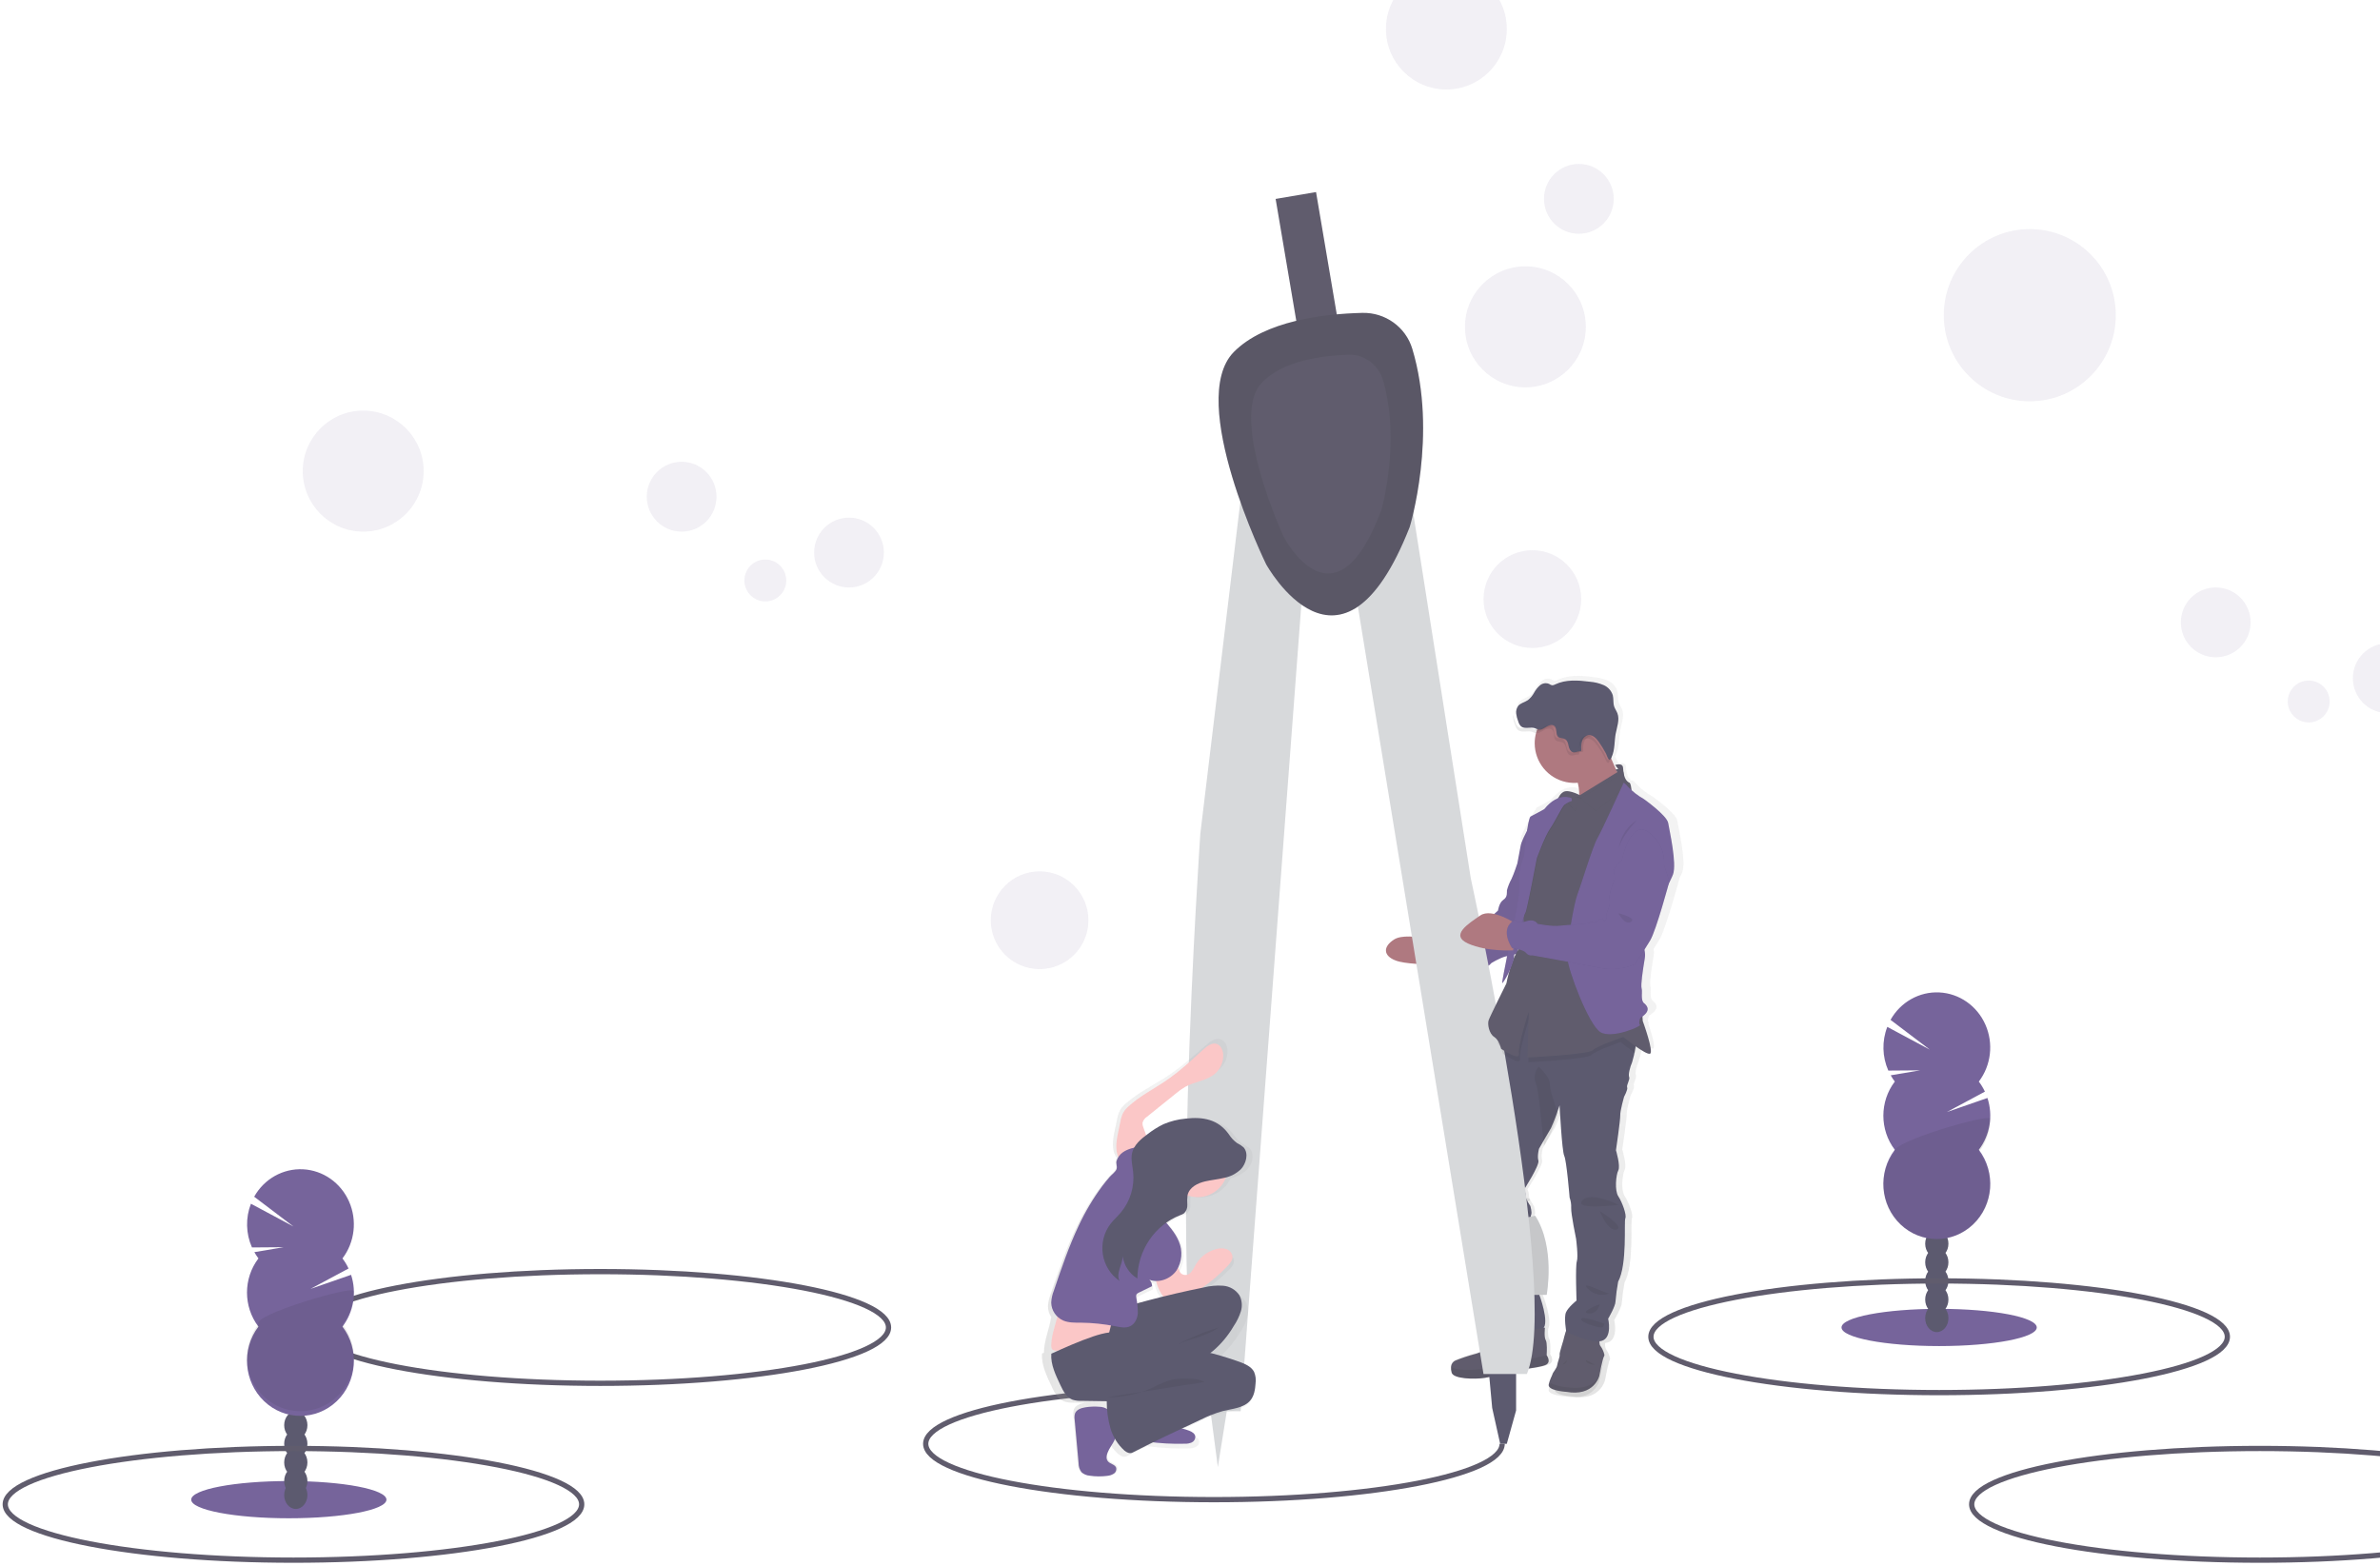<svg xmlns="http://www.w3.org/2000/svg" width="453" height="298" viewBox="0 0 453 298">
    <defs>
        <linearGradient id="prefix__a" x1="49.998%" x2="49.998%" y1="100.01%" y2=".024%">
            <stop offset="0%" stop-color="gray" stop-opacity=".25"/>
            <stop offset="54%" stop-color="gray" stop-opacity=".12"/>
            <stop offset="100%" stop-color="gray" stop-opacity=".1"/>
        </linearGradient>
        <linearGradient id="prefix__b" x1="100.027%" x2=".053%" y1="49.995%" y2="49.995%">
            <stop offset="0%" stop-color="gray" stop-opacity=".25"/>
            <stop offset="54%" stop-color="gray" stop-opacity=".12"/>
            <stop offset="100%" stop-color="gray" stop-opacity=".1"/>
        </linearGradient>
    </defs>
    <g fill="none" fill-rule="evenodd" opacity=".85" transform="matrix(-1 0 0 1 485 -6)">
        <ellipse cx="370.742" cy="258.669" stroke="#444053" rx="54.859" ry="10.63"/>
        <path fill="url(#prefix__a)" fill-rule="nonzero" d="M164.794 171.987c.16.407.34.805.542 1.193v.05s2.577 9.556 3.784 11.562c.35.58.747 1.211 1.138 1.828-.077.454-.077.918 0 1.371.365 2.13.806 5.06.606 5.704-.2.644.241 2.248-.455 2.806-.697.557-1.412 1.526.724 2.81 0 0 .4 1.083.04 1.326-.04.027 0 .086.1.164-.587 1.746-1.447 4.57-.91 4.771.296.115 1.098-.306 1.976-.873.023.115.041.238.064.361.14.941.356 1.869.647 2.774.391.873.783 2.345.574 2.83-.21.484.573 1.562.391 1.987-.182.425.606 1.805.606 1.805s.783 2.678.751 3.583c-.032.905.847 6.741.847 6.741s-.91 3.012-.455 3.885c.455.872.751 3.884 0 5-.751 1.114-1.694 3.578-1.389 4.24.305.663-.424 8.852 1.416 12.225.236 1.255.408 2.52.515 3.793 0 .914 1.448 3.34 1.448 3.34s-.874 3.657 1.27 4.274c.148.046.301.075.456.087.065.4.011.81-.155 1.179-.367.509-.627 1.087-.765 1.7-.032.115-.017.238.04.342.242.27.912 3.885.912 3.885s.965 4.063 6.28 3.071c0 0 3.592-.21 3.292-1.476-.099-.418-.23-.827-.392-1.225-.126-.257-.239-.521-.337-.79-.059-.302-.815-1.148-.874-1.719-.06-.571-.542-1.686-.456-2.047.087-.361-.815-2.948-.878-3.524-.074-.4-.189-.792-.342-1.17l.191-.091s.483-2.71.064-3.702c-.419-.991-2.086-2.285-2.086-2.285s.242-6.654-.059-7.559c-.3-.904.15-4.332.15-4.332s1.025-4.849.966-5.94c-.034-.677.068-1.353.3-1.989 0 0 .638-7.134 1.057-8.039.419-.904.91-9.752.91-9.752l.283.813c.397 1.221.868 2.416 1.412 3.579.232.365.91 1.535 1.493 2.513l.861 1.463s.392 1.416.118 2.285c-.273.868 2.81 5.566 2.81 5.566-.198.392-.301.826-.3 1.266.086.457-.939 1.896-.939 1.896s-.391 1.294-.15 1.746c.242.453-.391 3.13-.391 3.13s-1.03 5.9-1.27 6.595c-.242.695.122 5.448.122 5.448s-1.894 4.867-1.015 6.485c.036.598.04 1.512-.192 1.882-.314.494-.223 2.317-.191 2.82v.133s-1.03 1.37.269 1.928c1.298.558 5.71.96 5.71.96s4.194 1.206 6.216 1.535c2.022.33 6.252.21 6.553-1.023.107-.383.144-.783.11-1.18-.056-.509-.372-.952-.834-1.17-1.243-.495-2.514-.918-3.807-1.265 0 0-1.995-.457-2.177-1.325-.182-.869-3.019-3.282-3.019-3.282s-.032-.169-.091-.397h.091l-.137-.137c-.14-.457-.368-1.06-.646-.946-.088-.166-.104-.36-.046-.538.059-.177.187-.323.356-.404 1.088-.599 1.753-2.495 1.448-4.542-.305-2.048-.36-1.687.273-2.861.393-.888.55-1.863.455-2.83l1.671-6.25c.262-.769.425-1.568.483-2.377.028-.637.193-1.26.483-1.828 0 0 .756-4.337 1.42-5.329.666-.992-.455-4.488-.455-4.488s-1.024-5.415-.965-7.888c.06-2.472-2.66-11.045-2.66-11.045-.348-.557-.496-1.217-.418-1.87.054-.511-.265-1.343-.624-2.088l-.114-.233c.139-.18.306-.334.496-.457.747-.457 1.098-1.659 1.102-2.504l-10.296-24.354c0-.073 4.768-9.848 4.754-9.922-.282-1.604-2.978-5.858-2.978-5.858-.026-.054-.065-.1-.114-.133-.605-.279-2.655-1.444-2.655-1.444-1.607-1.993-3.115-2.404-4.098-2.39-.31-.004-.617.044-.91.142-.106.032-.208.074-.306.123l-.046.398c-.083-.92-.011-1.847.214-2.742.023-.078.046-.16.064-.238h.456c1.947.006 3.816-.764 5.197-2.142 1.38-1.377 2.16-3.248 2.166-5.202 0-.688-.095-1.372-.282-2.034l-.037-.105.228-.1c.91-.339 2.054.237 2.792-.375.267-.266.459-.6.555-.964.204-.49.34-1.005.405-1.531v-.275c.003-.027.003-.055 0-.082.003-.033.003-.067 0-.1v-.124c0-.041 0 0 0 0-.04-.336-.177-.653-.391-.914-.483-.567-1.289-.704-1.9-1.12-.498-.387-.912-.874-1.215-1.43-.304-.552-.703-1.046-1.18-1.458-.493-.415-1.175-.523-1.77-.279-.18.123-.376.215-.584.275-.226.003-.448-.057-.642-.174-2.095-.983-4.554-.809-6.83-.516-.926.074-1.834.292-2.692.649-.868.358-1.534 1.082-1.821 1.978-.187.709-.046 1.476-.27 2.176-.154.457-.454.877-.646 1.339-.093.242-.15.495-.173.754v.073c-.077 1.037.328 2.13.524 3.199.269 1.458.132 3.044.756 4.424.062.169.141.331.237.484-.219.457-.456.942-.683 1.394-.337-.096-1.367-.324-1.403.58-.007.736-.178 1.46-.5 2.12-.049.039-.099.074-.151.106-.114.052-.182.172-.169.297l-.118.091c-.052.004-.103.021-.146.05-.064-.109-.273-.118-.938.677-.885.924-1.902 1.71-3.02 2.33 0 0-4.47 3.131-4.712 4.57-.242 1.44-1.735 7.729-.97 9.817zm19.636-15.273v-.05l.054.027-.054.023zm12.15 102.369c-.122.051-.252.078-.383.077l.382-.077z"/>
        <path fill="#444053" d="M186.923 270.919c-5.345.967-6.318-2.99-6.318-2.99s-.667-3.518-.927-3.782c-.059-.102-.074-.222-.042-.335.14-.596.401-1.16.77-1.656.333-.38.06-1.965.06-1.965l6.192-1.522c.265.565.469 1.154.608 1.76.065.554.973 3.078.88 3.427-.092.35.399 1.437.464 1.997.065.559.82 1.378.88 1.669.094.265.205.524.334.774.165.386.297.784.394 1.19.315 1.227-3.295 1.433-3.295 1.433z"/>
        <path fill="#000" d="M186.925 271.808c-5.346.944-6.32-2.918-6.32-2.918s-.667-3.434-.927-3.692c-.059-.1-.074-.218-.042-.328l1.285 3.496s1.066 2.092 5.012 1.773c2.249-.174 3.353-.568 3.89-.873.166.376.298.765.395 1.162.32 1.18-3.293 1.38-3.293 1.38z" opacity=".1"/>
        <path fill="#000" d="M181.39 265.756s1.66.027 1.769-.886l-1.77.886z" opacity=".1"/>
        <path fill="#3F3D56" d="M205.076 230.572c-.642.98-1.374 5.257-1.374 5.257-.272.567-.423 1.185-.446 1.815-.047.8-.197 1.59-.445 2.35l-1.69 6.15c.09.954-.064 1.914-.446 2.79-.611 1.161-.553.803-.263 2.826.29 2.023-.348 3.892-1.4 4.486-1.053.594.468 1.991.468 1.991s-6.72 1.842-8.125.712c-1.404-1.13.732-6.713.732-6.713s-.348-4.695-.116-5.38c.232-.685 1.226-6.509 1.226-6.509s.615-2.644.38-3.089c-.237-.444.146-1.723.146-1.723s.995-1.43.892-1.874c.002-.433.102-.86.294-1.247 0 0-2.978-4.636-2.72-5.498.259-.862-.116-2.268-.116-2.268s-.374-.658-.829-1.442c-.553-.966-1.222-2.119-1.45-2.481-.521-1.148-.975-2.326-1.36-3.53l-.276-.807s-.445 8.736-.891 9.626c-.446.889-1.021 7.937-1.021 7.937-.228.627-.328 1.293-.295 1.96.058 1.098-.936 5.897-.936 5.897s-.446 3.388-.143 4.282c.303.893.058 7.457.058 7.457s1.605 1.279 2.016 2.268c.41.989-.058 3.656-.058 3.656s-4.673 2.377-6.751 1.75c-2.078-.625-1.227-4.218-1.227-4.218s-1.4-2.377-1.4-3.297c-.104-1.257-.27-2.508-.499-3.747-1.784-3.33-1.08-11.408-1.369-12.066-.29-.657.61-3.089 1.338-4.186.727-1.098.446-4.083 0-4.936-.446-.852.446-3.832.446-3.832s-.848-5.766-.816-6.655c.03-.889-.732-3.538-.732-3.538s-.758-1.36-.584-1.782c.174-.422-.584-1.488-.379-1.96.205-.472-.178-1.932-.557-2.794-.278-.89-.486-1.8-.624-2.722-.179-1.025-.308-1.928-.308-1.928l4.82-3.95 12.04-3.212 4.565-1.51 4.41 7.071s.446.74.86 1.592c.349.735.656 1.556.603 2.064-.074.644.071 1.293.41 1.842 0 0 2.626 8.469 2.568 10.886-.058 2.418.937 7.788.937 7.788s1.079 3.461.437 4.441z"/>
        <path fill="#000" d="M176.965 235.317s5.317-2.66 6.885-.78c1.568 1.88-6.885.78-6.885.78zM180.505 236.523s-4.854 3.018-3.193 3.502c1.66.485 3.193-3.502 3.193-3.502zM195.547 233.865s-2.515.182-1.55.745c.966.563 1.55-.745 1.55-.745zM199.086 233.865c-.031.159-6.392 2.399-5.148 3.396 1.245.998 5.148-3.396 5.148-3.396zM178.735 252.216c.903-.146 5.943-2.688 3.97-.863-1.075 1.067-2.602 1.399-3.97.863zM180.505 254.24s.459 2.01 2.208 1.748c1.749-.262-2.208-1.748-2.208-1.748zM179.62 257.94c.335-.074 4.33-1.55 4.422-.859.093.69-3.812 1.877-4.115 1.524-.176-.195-.282-.424-.307-.664zM192.892 256.012c.414-.034 4.495-1.822 5.31-.222l-5.31.222zM196.431 256.874s.803-1.338 1.606-.638c.803.7-1.606.638-1.606.638zM186.698 264.87c.087.44.434.787.885.886l-.885-.886z" opacity=".1"/>
        <path fill="#444053" d="M208.693 267.262c-.289 1.203-4.37 1.32-6.317.998-1.947-.322-6-1.494-6-1.494s-4.25-.412-5.504-.94c-1.254-.527-.262-1.874-.262-1.874v-.125c-.031-.492-.116-2.268.182-2.746.351-.56.147-2.375.147-2.375s6.027 1.171 6.143.617c.116-.555 1.05-1.342 1.485-1.525.435-.184.76 1.467.76 1.467s2.738 2.343 2.912 3.193c.173.85 2.093 1.288 2.093 1.288 1.247.337 2.473.748 3.672 1.23.447.212.752.642.805 1.137.03.387-.008.776-.116 1.15z"/>
        <path fill="#000" d="M208.692 267.302c-.289 1.162-4.37 1.274-6.316.963-1.947-.311-6.001-1.443-6.001-1.443s-4.25-.397-5.503-.907c-1.254-.51-.262-1.81-.262-1.81v-.12l6.094 1.295s3 1.244 4.92 1.244c1.68 0 5.437.67 7.184-.345.033.378-.007.758-.116 1.123zM200.856 262.213s-.352 1.99-1.77 2.657l1.77-2.657z" opacity=".1"/>
        <path fill="#A1616A" d="M219.357 188.824c-1.754.676-5.8.749-7.598.749h-.9l-1.155-2.391 1.155-1.994s1.061-.296 2.473-.556c2.082-.38 4.946-.676 6.294.177 2.266 1.428 2.024 3.162-.27 4.015z"/>
        <path fill="#5E498A" d="M192.118 161.815l.517-.59s2.65 4.17 2.927 5.742c.277 1.572.635 3.382.635 3.382s.67 2.045 1.11 2.95c.374.686.666 1.413.87 2.166.036.392-.159 1.257.67 1.802.83.545 1.03 2.044 1.03 2.044s3.008 2.91 4.594 2.99c1.586.082 6.131.865 5.977 1.649-.154.783 1.899 1.26 2.719 1.459.82.198-5.338 2.562-1.713 5.607 0 0-2.297.45-2.533 1.022-.236.572-2.65-.315-2.65-.315s-.518-1.22-2.298-1.297c-1.781-.077-2.692-.865-2.692-.982 0-.117-1.781-1.103-2.769-1.378-.988-.275-2.297-.392-2.338-.671-.04-.28-5.936-25.566-5.936-25.566l1.88-.014z"/>
        <path fill="#000" d="M192.118 161.815l.517-.59s2.65 4.172 2.927 5.748c.277 1.577.635 3.383.635 3.383s.67 2.046 1.11 2.951c.373.685.665 1.41.87 2.162.036.397-.159 1.262.67 1.802.83.54 1.03 2.045 1.03 2.045s3.008 2.915 4.594 2.992c1.586.076 6.131.865 5.977 1.653-.154.788 1.899 1.261 2.719 1.455.82.194-5.338 2.568-1.713 5.6 0 0-2.297.45-2.533 1.022-.236.572-2.65-.315-2.65-.315s-.518-1.221-2.298-1.298c-1.781-.076-2.692-.865-2.692-.986 0-.122-1.781-1.1-2.769-1.374-.988-.275-2.297-.397-2.338-.671-.04-.275-5.936-25.579-5.936-25.579h1.88z" opacity=".05"/>
        <path stroke="#444053" d="M253.945 270.185c30.299 0 54.86 4.762 54.86 10.63 0 5.87-24.561 10.63-54.86 10.63s-54.86-4.756-54.86-10.63"/>
        <path fill="#444053" d="M229.596 42.8L237.399 42.802 237.41 100.884 229.606 100.883z" transform="rotate(9.63 233.503 71.842)"/>
        <path fill="#D0D2D5" d="M251.291 273.316L253.198 285.245 254.83 272.843z"/>
        <path fill="#3F3D56" d="M196.431 267.166L196.431 274.465 198.201 280.815 199.464 280.815 200.983 273.993 201.74 265.756z"/>
        <path fill="#D0D2D5" d="M192.792 237.409l3.64.752s-4.127 11.796-1.215 14.307h-4.608s-1.702-9.036 2.183-15.06z"/>
        <path fill="#000" d="M192.792 237.409l3.64.752s-4.127 11.796-1.215 14.307h-4.608s-1.702-9.036 2.183-15.06z" opacity=".1"/>
        <path fill="#D0D2D5" d="M216.714 99.216l-11.654 73.938s-17.234 78.808-10.681 94.374h8.257L227.4 116.244l-10.686-17.028zM247.575 90.357l8.956 74.299s6.522 94.652-.62 109.959h-7.056l-12.606-167.64 11.326-16.618z"/>
        <path fill="#444053" d="M216.191 72.393c1.25-4.152 5.165-6.956 9.545-6.836 7.286.182 18.55 1.495 24.425 7.447 9.107 9.248-6.152 40.395-6.152 40.395s-14.287 26.038-27.311-7.055c-.018.027-5.42-17.693-.507-33.95z"/>
        <path fill="#000" d="M216.191 72.393c1.25-4.152 5.165-6.956 9.545-6.836 7.286.182 18.55 1.495 24.425 7.447 9.107 9.248-6.152 40.395-6.152 40.395s-14.287 26.038-27.311-7.055c-.018.027-5.42-17.693-.507-33.95z" opacity=".1"/>
        <path fill="#444053" d="M221.732 78.462c.862-2.995 3.529-5.015 6.512-4.934 4.967.134 12.65 1.083 16.645 5.388 6.212 6.683-4.195 29.205-4.195 29.205s-9.713 18.824-18.631-5.091c0-.014-3.687-12.812-.331-24.568z"/>
        <path fill="url(#prefix__b)" fill-rule="nonzero" d="M246.031 269.504c.08 1.178.266 2.416 1.024 3.339 1.256 1.525 3.54 1.644 5.494 2.124 1.5.421 2.955.984 4.345 1.68l4.229 1.965c-1.085.061-2.154.28-3.173.648-.544.197-1.14.52-1.219 1.078-.021.476.258.915.702 1.106.442.178.919.26 1.396.242 2.519.07 5.039-.06 7.536-.389l.298-.04c1.284.624 2.562 1.261 3.833 1.913.53.274 1.168 0 1.615-.384.545-.473 1.026-1.014 1.432-1.607.075.128.15.25.21.374.41.772.795 1.782.21 2.44-.466.51-1.345.598-1.61 1.219-.149.461.027.963.432 1.238.405.262.87.42 1.354.456 1.15.156 2.318.147 3.466-.027.622-.043 1.211-.289 1.674-.699.396-.529.605-1.17.596-1.827l.795-8.875c.073-.421.04-.854-.093-1.26-.316-.754-1.233-1.07-2.06-1.202h-.089c.689 0 1.396-.032 2.14-.032.648.041 1.299-.04 1.917-.237 1.181-.457 1.819-1.677 2.326-2.8.93-1.973 2-4.111 1.86-6.304l-.362-.16c-.033-2.333-1.029-4.512-1.396-6.791.404-.613.619-1.327.619-2.056-.049-.802-.226-1.591-.526-2.339-1.475-4.302-2.95-8.619-4.922-12.73-1.276-2.737-2.835-5.34-4.652-7.765-.474-.609-.968-1.218-1.48-1.827-.371-.42-1.204-1.014-1.358-1.548-.153-.534.173-1.055 0-1.603-.044-.143-.1-.282-.167-.416 1.088-1.416.781-3.462.4-5.225l-.465-2.197c-.1-.606-.294-1.193-.577-1.74-.3-.47-.675-.888-1.112-1.238-2.289-2.028-5.117-3.376-7.69-5.057-2.721-1.777-5.154-3.937-7.592-6.07-.744-.649-1.68-1.348-2.642-1.074-.963.274-1.363 1.298-1.396 2.23-.018 1.306.532 2.559 1.512 3.443 1.684 1.512 4.229 1.636 6.234 2.704.689.393 1.344.84 1.958 1.339l5.825 4.49c.441.26.766.674.907 1.16.023.293-.025.587-.14.859-.218.657-.59 1.484-.865 2.32l-.465-.329c-.964-.707-1.997-1.32-3.084-1.827-1.442-.578-2.966-.937-4.518-1.064-3.437-.38-6.512.141-8.615 2.96-.436.644-.99 1.203-1.633 1.649-.477.217-.922.495-1.326.826-1.08 1.174-.465 3.12.55 4.111.857.783 1.915 1.324 3.06 1.567 1.307 2.863 4.593 4.309 7.639 3.362.072.588.086 1.181.042 1.772-.045.616.196 1.219.656 1.64.244.163.515.287.8.365 1.029.366 2.004.865 2.898 1.485-1.05 1.117-1.917 2.388-2.568 3.768-.812 1.859-.638 3.992.465 5.7l.028.037c-.078.285-.223.547-.423.767-.59.452-1.437.367-1.921-.192-.4-.463-.737-.974-1.005-1.52-.93-1.493-2.444-2.543-4.187-2.906-.638-.16-1.309-.133-1.93.078-.625.22-1.063.776-1.122 1.425 0 .69.512 1.26 1.014 1.75 1.542 1.57 3.258 2.964 5.118 4.156.506.308 1.03.588 1.567.84-.93-.191-1.848-.379-2.754-.561-1.269-.311-2.58-.424-3.884-.334-1.318.101-2.517.788-3.257 1.864-.512.956-.62 2.072-.302 3.106.323 1.025.804 1.996 1.428 2.877.979 1.616 2.18 3.091 3.568 4.385-1.163.343-2.326.717-3.46 1.129-1.136.41-2.327.913-2.848 1.936-.305.738-.403 1.542-.284 2.33zm17.124-15.53h.042c.248-.11.459-.286.61-.507.707-.93 1.208-1.994 1.47-3.124.27-.036.535-.102.79-.197-.35.329-.55.784-.548 1.26l2.623 1.261c.19.07.352.197.466.361.072.17.09.359.05.54-.074.588-.19 1.178-.264 1.762-.787-.228-1.559-.41-2.252-.593-.986-.265-1.986-.512-2.987-.759v-.004z"/>
        <path fill="#FABDBD" d="M263.359 229.07c1.247.315 2.567.1 3.654-.593.215-.153.455-.266.71-.334.456-.04.905.14 1.208.488 1.044 1.05 1.166 2.78.627 4.164-.54 1.384-1.623 2.473-2.758 3.417-.917.763-1.887 1.459-2.902 2.083-.564-1.337-1.636-2.39-2.975-2.922-1.192-.465-2.062-1.713-2.745-2.802-.51-.808-.962-.773-.505-1.608.516-.801 1.123-1.538 1.81-2.196.374-.4.7-.842.974-1.318.305-.554.235-.914.705-.474.309.29.435.918.792 1.256.396.388.877.676 1.405.839zM267.41 220.539c.103-.266.147-.552.128-.837-.133-.473-.436-.878-.85-1.135l-5.444-4.385c-.572-.487-1.182-.924-1.825-1.307-1.879-1.044-4.252-1.166-5.828-2.64-.916-.872-1.43-2.094-1.415-3.369 0-.904.445-1.926 1.286-2.179.842-.253 1.781.416 2.475 1.053 2.275 2.08 4.546 4.192 7.087 5.928 2.404 1.646 5.053 2.957 7.194 4.942.39.337.726.736.993 1.18.262.538.443 1.112.539 1.704l.445 2.143c.374 1.809.676 3.911-.521 5.3-.353.45-.885.716-1.451.727-.395-.049-.776-.181-1.118-.389-.89-.452-2.501-.904-2.773-2.034-.347-1.415.654-3.391 1.077-4.702zM258.348 248.19c-.384-.47-.71-.987-.972-1.537-.892-1.506-2.355-2.57-4.045-2.943-.608-.156-1.248-.13-1.842.075-.608.228-1.03.792-1.083 1.448 0 .693.493 1.274.977 1.766 1.49 1.592 3.153 3.006 4.957 4.217 1.806 1.204 3.878 1.935 6.03 2.127.217.027.437.006.645-.061.24-.113.443-.29.59-.511 1.143-1.49 1.539-3.425 1.843-5.285-.11.67-3.82-.894-4.239-.693-.617.295-.557 1.176-1.004 1.598-.57.459-1.395.37-1.857-.202zM284.909 262.108c.021.221-.024.443-.13.64-.254.38-.829.384-1.296.318-1.08-.174-2.147-.418-3.191-.733l-9.508-2.617c-.151-.027-.292-.093-.408-.19-.1-.113-.166-.25-.19-.397-.33-1.3-.4-2.647-.208-3.972.011-.191.077-.376.19-.534.214-.188.496-.29.787-.282 1.49-.145 2.986-.21 4.483-.195.972.04 1.945.019 2.913-.061 1.25-.142 2.69-.826 3.946-.72 1.088.088 1.042.883 1.153 1.766.31 2.343 1.436 4.585 1.459 6.977z"/>
        <path fill="#3F3D56" d="M255.898 251.056c-1.208-.307-2.457-.419-3.7-.33-1.256.099-2.397.765-3.098 1.81-.494.935-.598 2.027-.29 3.039.31.999.77 1.945 1.36 2.809 1.046 1.805 2.39 3.42 3.977 4.777.794.628 1.67 1.148 2.431 1.809 1.624 1.416 2.63 3.392 3.596 5.315.907 1.809 1.814 3.654 2.204 5.645.007.155.078.3.195.402.126.061.271.07.404.027l4.467-.823c.258.011.5-.12.631-.342.131-.221.129-.497-.005-.716-.97-4.155-2.783-8.067-5.329-11.494 2.4 2.262 5.748 3.23 8.989 2.596.624-.088 1.213-.343 1.705-.737.997-.904.952-2.447.73-3.763-.2-1.173-.476-2.332-.825-3.47-.84-2.714-4.458-3.446-6.912-4.107-3.483-.92-6.993-1.735-10.53-2.447z"/>
        <path fill="#000" d="M259.397 261.15c.612.238 1.166.6 1.627 1.063-.77-.857-2.97-1.286-4.05-1.684-1.335-.489-2.792-.99-3.914-1.86 2.17.675 4.289 1.504 6.337 2.481z" opacity=".1"/>
        <path fill="#5E498A" d="M273.903 281.887c.384.73.75 1.67.199 2.29-.424.478-1.273.56-1.525 1.142-.142.432.024.903.41 1.162.381.25.823.399 1.282.434 1.09.143 2.197.135 3.285-.026.59-.041 1.147-.272 1.584-.655.38-.504.577-1.113.564-1.735l.753-8.32c.067-.397.037-.802-.086-1.185-.302-.707-1.168-.998-1.953-1.124-.878-.143-1.771-.178-2.658-.104-.599.008-1.179.2-1.656.547-.443.485-.716 1.092-.78 1.735-.204.99-.772 2.36-.65 3.362.076.829.852 1.749 1.231 2.477zM263.656 277.736c-1.693-.23-3.414-.028-5.015.59-.514.197-1.079.532-1.155 1.097-.021.483.244.93.668 1.126.42.182.872.267 1.327.25 2.386.066 4.774-.066 7.14-.396.615-.042 1.21-.237 1.738-.57.537-.356.764-1.054.546-1.677-.284-.622-1.06-.815-1.435-1.376-.271-.405-.339-1.004-.763-1.216-.32-.106-.668-.079-.97.076-.452.165-1.535.33-1.847.72-.134.447-.213.91-.234 1.376z"/>
        <ellipse cx="257.042" cy="228.107" fill="#FABDBD" rx="5.751" ry="5.758"/>
        <path fill="#5E498A" d="M271.301 225.348c-.965-.696-2.182-.934-3.358-1.149-.396-.121-.824-.1-1.207.058-.253.18-.453.421-.581.7-.362.577-.63 1.205-.796 1.863-.163.668.006 1.373.457 1.899.357.359.87.538 1.236.897.48.527.68 1.246.54 1.94-.148.68-.42 1.33-.801 1.916-.882 1.525-1.889 2.978-3.01 4.344-1.167 1.423-2.475 2.792-3.16 4.489-.777 1.806-.607 3.87.456 5.53 1.112 1.588 3.326 2.44 5.16 1.754-.338.32-.526.76-.521 1.221l2.516 1.225c.186.067.345.19.457.35.068.166.084.347.046.521-.197.995-.3 2.007-.307 3.02.069 1.01.54 2.074 1.473 2.514.856.404 1.871.189 2.804 0 2.18-.433 4.396-.662 6.62-.682 1.106 0 2.25.027 3.27-.395 1.396-.604 2.303-1.954 2.32-3.452-.046-.778-.218-1.545-.509-2.27-1.413-4.175-2.831-8.358-4.725-12.348-1.233-2.655-2.737-5.181-4.487-7.54-.458-.597-.915-1.185-1.423-1.755-.357-.409-1.157-.983-1.304-1.504-.146-.52.165-1.023 0-1.553-.205-.64-.614-1.198-1.166-1.593z"/>
        <path fill="#3F3D56" d="M284.9 263.667c-2.625-1.185-5.25-2.37-7.978-3.292-2.01-.677-4.252-1.208-6.225-.446-.592.232-1.13.566-1.7.838-1.908.89-4.1 1.042-6.21 1.27-4.694.516-9.308 1.589-13.738 3.194-1.061.383-2.205.89-2.733 1.862-.3.704-.4 1.473-.292 2.228.077 1.136.255 2.33.98 3.216 1.202 1.47 3.385 1.582 5.253 2.045 1.438.407 2.83.95 4.16 1.622 4.365 2.036 8.735 4.072 13.018 6.277.501.263 1.112 0 1.54-.37 1.29-1.171 2.222-2.67 2.689-4.33.464-1.652.694-3.358.683-5.07 1.677 0 3.04-.071 4.716-.071.617.037 1.235-.04 1.823-.228 1.125-.445 1.736-1.617 2.242-2.695.902-1.902 1.918-3.965 1.772-6.05z"/>
        <path fill="#000" d="M255.715 269.05c1.18-.63 2.545-.644 3.86-.634.803-.016 1.605.05 2.396.2 1.208.352 2.38.836 3.501 1.442 2.793 1.285 5.796 1.931 8.824 1.898" opacity=".1"/>
        <path fill="#3F3D56" d="M248.809 228.546c.895.851 2.005 1.425 3.202 1.655 1.176.28 2.388.387 3.573.658 1.457.33 3.049 1.123 3.379 2.624.076.602.091 1.21.045 1.814-.043.612.18 1.212.61 1.637.234.162.49.286.76.368 4.856 1.913 8.084 6.69 8.142 12.047 1.51-.907 2.538-2.47 2.795-4.252 0 1.623 1.357 3.264.588 4.714 1.696-1.143 2.85-2.966 3.18-5.026.332-2.06-.19-4.17-1.438-5.814-.597-.783-1.357-1.436-1.981-2.187-1.792-2.131-2.64-4.936-2.343-7.739.13-1.18.452-2.373.212-3.534-.348-1.608-1.719-2.727-3.021-3.683-.916-.71-1.898-1.326-2.931-1.837-1.369-.584-2.816-.948-4.292-1.077-3.261-.378-6.16.145-8.183 2.984-.41.649-.934 1.212-1.546 1.66-.454.22-.878.501-1.262.834-1.036 1.184-.448 3.142.51 4.154z"/>
        <path fill="#A1616A" d="M186.296 162.111c-.18-.079-12.65-5.53-10.94-6.614 1.02-.644 2.276-3.367 3.134-5.502.6-1.487 1.006-2.691 1.006-2.691s10.011-1.88 6.428 4.631c-.565.997-.991 2.075-1.265 3.2-1.033 4.4 1.536 6.893 1.637 6.976z"/>
        <path fill="#000" d="M185.947 150.975c-.548.986-.961 2.05-1.227 3.163-2.51-.193-4.715-1.866-5.73-4.348-.098-.233-.183-.471-.255-.715.581-1.469.976-2.66.976-2.66s9.712-1.858 6.236 4.56z" opacity=".1"/>
        <path fill="#A1616A" d="M192.892 147.492c-.016 3.564-2.505 6.634-5.976 7.369-3.47.735-6.98-1.064-8.426-4.319-.424-.96-.642-2-.64-3.05.02-3.755 2.776-6.927 6.475-7.452 3.699-.525 7.222 1.755 8.275 5.357.194.681.292 1.386.292 2.095z"/>
        <path fill="#000" d="M199.97 204.526c-.508.572-.863 1.27-1.03 2.027 0 0-3.49 2.462-3.26.916.232-1.545-1.82-7.885-1.82-7.885l.23 8.592s-11.169-.541-11.99-1.376c-.822-.834-5.56-2.471-5.56-2.471s-1.462 1.21-2.808 2.127c-.177-1.036-.306-1.948-.306-1.948l4.8-3.994 11.992-3.246 4.503-1.494 4.393 7.147s.453.743.857 1.605z" opacity=".1"/>
        <path fill="#444053" d="M200.609 203.362c-.964.61-1.328 2.26-1.328 2.26s-3.625 2.502-3.385.931c.24-1.57-1.872-7.995-1.872-7.995l.244 8.732s-11.603-.55-12.451-1.398c-.849-.848-5.802-2.502-5.802-2.502s-4.289 3.48-5.073 3.173c-.784-.308 1.384-6.225 1.384-6.225l2.232-34.677s-.604-10.317.304-10.685c.14-.056.269-.138.378-.242.6-.54.78-1.64.83-2.568.06-1.095 1.509-.55 1.509-.55l-.844 1.1 7.489 4.6.064.041c.3-.155.608-.294.923-.414.664-.257 1.545-.499 2.121-.257.322.167.596.416.793.723.429.647.771 1.35 1.02 2.087l2.72 4.636s1.384 6.17 1.384 6.412.424 5.862.922 6.472c.498.61.969 3.663.789 4.58-.18.919.3 4.334.3 4.334 1.996 1.65 3.02 7.264 3.02 7.264s3.145 6.29 3.385 7.022c.24.732-.088 2.535-1.056 3.146z"/>
        <path fill="#000" d="M184.044 157.855c-.727 1.034-2.816 2.484-2.816 2.484l-6.032-4.912c.59-.508.767-1.546.817-2.414.06-1.034 1.486-.517 1.486-.517l-.173.215c-.167.208-.234.476-.184.735.05.259.21.485.443.623l6.459 3.786z" opacity=".1"/>
        <path fill="#444053" d="M184.044 157.851c-.727 1.034-2.816 2.488-2.816 2.488l-6.032-4.914c.59-.508.767-1.542.817-2.414.06-1.03 1.486-.517 1.486-.517l-.173.215c-.167.209-.234.476-.184.735.05.258.21.485.443.623l6.459 3.784z"/>
        <path fill="#000" d="M186.698 158.65c-.709.982-1.71 2.1-1.648 1.539.061-.561-.598-1.794-1.006-2.346.641-.235 1.332-.213 1.962.063.282.174.52.43.692.743z" opacity=".1"/>
        <path fill="#444053" d="M186.698 158.564c-.726 1.036-1.751 2.203-1.688 1.62.064-.584-.544-1.54-.966-2.118.608-.276 1.414-.538 1.941-.276.291.179.537.446.713.774z"/>
        <path fill="#000" d="M176.057 155.232s.078-.72-.957.523c-.868.913-1.867 1.69-2.962 2.305 0 0-4.417 3.131-4.658 4.591-.242 1.46-1.673 7.7-.912 9.784.761 2.085 6.531 12.075 6.531 12.075s-1.513 1.804-1.157 3.93c.355 2.126.797 5.05.597 5.693-.2.643.241 2.245-.456 2.805-.697.56-1.39 1.525.72 2.81 0 0 .397 1.084.037 1.322-.36.24 5.296 2.728 7.524 1.405 2.23-1.322 6.254-11.91 6.331-14.278.078-2.37-1.235-10.184-1.95-12.03-.716-1.845-2.867-9.025-3.784-10.628-.916-1.602-4.904-10.307-4.904-10.307z" opacity=".1"/>
        <path fill="#5E498A" d="M176.075 155.232s.082-.72-.952.523c-.874.92-1.88 1.703-2.986 2.322 0 0-4.42 3.13-4.658 4.59-.237 1.46-1.672 7.696-.911 9.78.76 2.083 6.526 12.07 6.526 12.07s-1.513 1.804-1.153 3.929c.36 2.125.798 5.048.597 5.69-.2.643.237 2.245-.455 2.805-.693.56-1.395 1.523.715 2.808 0 0 .401 1.084.041 1.322-.36.239 5.296 2.726 7.525 1.405 2.229-1.322 6.249-11.905 6.33-14.274.083-2.368-1.234-10.179-1.95-12.024-.716-1.845-2.867-9.023-3.783-10.624-.916-1.602-4.886-10.322-4.886-10.322z"/>
        <path fill="#000" d="M173.426 162.111s3.663 3.73 3.536 6.201c0 0 .044-4.004-3.536-6.2zM185.882 157.94s2.231-1.335 5.04 2.063c0 0 2.038 1.126 2.638 1.402.6.276 1.282 7.504 1.282 7.504s1.32 3.117.958 4.898c-.362 1.782 1.044 7.936 1.044 7.936s2.318 11.048 2.24 11.355c-.078.308-2.364-3.46-2.322-5.343.04-1.884-1.92-7.704-2.2-8.052-.279-.347-2.203-10.349-2.203-10.349s-1.557-4.24-2.56-5.638c-1.003-1.398-2.24-4.047-2.749-4.515-.373-.313-.79-.574-1.236-.775l.068-.485z" opacity=".1"/>
        <path fill="#5E498A" d="M185.859 157.94s2.456-1.335 5.206 2.063c0 0 2.007 1.126 2.596 1.402.59.276 1.256 7.504 1.256 7.504s1.296 3.117.945 4.898c-.351 1.782 1.021 7.936 1.021 7.936s2.282 11.048 2.2 11.355c-.08.308-2.317-3.46-2.28-5.343.035-1.884-1.886-7.704-2.16-8.052-.275-.347-2.16-10.349-2.16-10.349s-1.535-4.204-2.516-5.615c-.981-1.412-2.205-4.048-2.7-4.516-.437-.337-.928-.6-1.453-.775l.045-.507z"/>
        <path fill="#A1616A" d="M196.431 181.85s4.603-3.143 6.827-1.592c2.224 1.551 5.866 3.753 2.286 5.346-3.58 1.592-8.532 1.288-8.532 1.288l-.58-5.041z"/>
        <path fill="#000" d="M192.663 212.205c-.65 1.567-1.187 9.412-1.552 11.916-.52-1.003-1.15-2.198-1.364-2.574-.49-1.191-.918-2.414-1.279-3.662.42-1.13 1.556-4.367 1.556-5.553 0-1.45 2.098-3.27 2.098-3.27.769.805.987 2.074.54 3.143zM192.892 144.965c-.12.057-.245.103-.374.14-.59.143-1.166-.218-1.689-.506-.523-.287-1.248-.5-1.703-.126-.59.488-.163 1.529-.773 2-.384.3-.993.195-1.44.435-.446.24-.556.784-.666 1.246-.11.462-.322.993-.825 1.128-.504.135-.96-.16-1.44-.148-.1 0-.22 0-.288-.052-.044-.06-.062-.134-.048-.205.06-.555.005-1.115-.163-1.65-.179-.546-.666-.962-1.276-1.09-.883-.122-1.627.58-2.145 1.242-.544.696-1.04 1.424-1.483 2.178-.024.039-.048.091-.076.152-.433-.884-.656-1.842-.653-2.81.02-3.459 2.83-6.381 6.603-6.865 3.772-.484 7.364 1.617 8.44 4.935v-.004z" opacity=".1"/>
        <path fill="#3F3D56" d="M180.697 147.197c.48-.683 1.171-1.406 1.99-1.28.565.132 1.017.558 1.185 1.118.156.553.206 1.13.147 1.702-.01.076.007.152.049.216.062.072.174.058.267.054.445 0 .913.283 1.336.153.423-.13.668-.688.766-1.164.098-.476.21-1.024.619-1.284.41-.26.966-.149 1.336-.45.565-.485.17-1.563.717-2.061.423-.387 1.095-.166 1.58.13.486.296 1.02.67 1.568.521.181-.065.358-.142.53-.229.868-.332 1.99.234 2.699-.364.258-.261.444-.587.539-.943.196-.479.328-.982.391-1.496.064-.52-.076-1.046-.391-1.464-.446-.548-1.247-.687-1.84-1.092-.48-.38-.878-.856-1.17-1.397-.293-.54-.68-1.024-1.14-1.428-.478-.405-1.139-.509-1.715-.27-.17.121-.36.211-.561.266-.219.005-.434-.055-.62-.171-2.021-.961-4.377-.79-6.594-.503-.895.071-1.773.285-2.601.633-.837.357-1.477 1.064-1.755 1.936-.178.692-.04 1.442-.258 2.125-.147.449-.445.858-.623 1.311-.472 1.24.093 2.605.334 3.913.262 1.428.129 2.973.73 4.325.12.265.25.728.548.552.218-.13.445-.898.556-1.118.415-.775.876-1.523 1.38-2.241z"/>
        <path fill="#000" d="M168.29 170.658l-1.058 3.018s2.507 9.363 3.682 11.33c1.175 1.969 2.897 4.504 2.897 4.504 1.968.887 4.155 1.16 6.28.784 3.367-.667 13.198-2.436 13.198-2.436.474.085.956-.096 1.256-.473.449-.63 2.664-.946 2.664-.946s2.583-3.774-.587-5.35c0 0-.39.869-2.077.274-1.686-.594-2.193.473-2.193.473s-2.745.554-4.27.356c-1.524-.198-5.328-.275-5.722-.59-.099-.088-.229-.134-.36-.126-.133.007-.257.067-.344.167-.455-.165-.878-.405-1.252-.712-.314-.351-.744.396-.744.396s-.552-.315-.395-.707c.157-.391-.507-1.891-.507-1.891-.177-.573-.217-1.18-.116-1.77.193-.788-.982-3.603-.982-3.603-.015-.478.038-.955.156-1.419.198-.707-1.488-2.125-1.488-2.125s-1.646-8.021-5.131-5.404c-3.485 2.616-2.906 6.25-2.906 6.25z" opacity=".1"/>
        <path fill="#5E498A" d="M168.29 170.658l-1.058 3.017s2.506 9.363 3.681 11.331c1.175 1.968 2.901 4.503 2.901 4.503 1.967.889 4.154 1.162 6.277.784 3.372-.667 13.2-2.436 13.2-2.436.473.086.955-.096 1.255-.473.448-.63 2.663-.946 2.663-.946s2.583-3.774-.587-5.35c0 0-.395.87-2.076.275s-2.197.473-2.197.473-2.74.554-4.268.355c-1.53-.198-5.327-.274-5.717-.59-.098-.088-.228-.134-.36-.126-.132.008-.256.068-.344.167-.455-.164-.88-.405-1.255-.712-.314-.35-.744.397-.744.397s-.547-.316-.39-.707c.157-.392-.512-1.892-.512-1.892-.174-.573-.214-1.178-.116-1.77.197-.788-.978-3.602-.978-3.602-.016-.478.037-.956.157-1.419.193-.707-1.488-2.125-1.488-2.125s-1.646-8.02-5.13-5.404c-3.483 2.616-2.914 6.25-2.914 6.25z"/>
        <path fill="#000" d="M176.965 179.828s-3.622.882-2.404 1.627c1.22.745 2.404-1.627 2.404-1.627z" opacity=".1"/>
        <g fill="#000" opacity=".1">
            <path d="M7.286 5.333c-.168-.554-.628-.976-1.203-1.103-.832-.124-1.533.589-2.022 1.258-.513.71-.98 1.45-1.402 2.214-.126.23-.344.975-.565 1.103-.303.173-.452-.288-.556-.549C.928 6.927 1.085 5.4.796 3.991.582 3.17.412 2.342.285 1.506c-.09 1.01.316 2.073.511 3.1.267 1.409.131 2.933.742 4.266.122.261.253.717.556.545.221-.129.452-.886.565-1.099.42-.766.888-1.506 1.402-2.214.489-.674 1.19-1.387 2.022-1.258.575.127 1.035.549 1.203 1.103.097.285.15.584.158.885.045-.505-.008-1.015-.158-1.501zM19.627 1.674c-.095.35-.284.67-.547.926-.719.59-1.859.035-2.74.363-.181.067-.349.173-.539.226-.556.142-1.099-.221-1.591-.514-.493-.292-1.176-.514-1.606-.133-.556.496-.154 1.555-.728 2.033-.362.306-.936.2-1.357.443-.42.244-.524.793-.628 1.263-.104.47-.303 1.01-.778 1.147-.475.137-.905-.164-1.357-.146-.095 0-.208 0-.271-.053-.016-.017-.027-.036-.032-.058v.465c-.01.073.008.147.05.208.063.071.176.058.271.058.452 0 .927.274 1.357.146.43-.128.678-.673.778-1.147.1-.474.212-1.006.628-1.263.416-.256.982-.146 1.357-.442.574-.479.172-1.537.728-2.034.43-.38 1.113-.163 1.606.129.493.292 1.035.66 1.592.514.183-.065.362-.139.538-.222.882-.327 2.021.226 2.74-.363.262-.256.451-.575.548-.926.198-.473.332-.97.397-1.479.02-.172.02-.346 0-.518-.086.472-.226.934-.416 1.377z" transform="translate(176.965 141.737)"/>
        </g>
        <ellipse cx="115.912" cy="258.669" fill="#5E498A" rx="18.581" ry="3.543"/>
        <ellipse cx="116.355" cy="256.897" fill="#3F3D56" rx="2.212" ry="2.658"/>
        <ellipse cx="116.355" cy="253.354" fill="#3F3D56" rx="2.212" ry="2.658"/>
        <ellipse cx="116.355" cy="249.811" fill="#3F3D56" rx="2.212" ry="2.658"/>
        <ellipse cx="116.355" cy="246.267" fill="#3F3D56" rx="2.212" ry="2.658"/>
        <ellipse cx="116.355" cy="242.724" fill="#3F3D56" rx="2.212" ry="2.658"/>
        <ellipse cx="116.355" cy="239.18" fill="#3F3D56" rx="2.212" ry="2.658"/>
        <ellipse cx="116.355" cy="235.637" fill="#3F3D56" rx="2.212" ry="2.658"/>
        <path fill="#5E498A" d="M124.339 211.878c.29-.382.554-.784.789-1.205l-5.578-.943 6.033.046c1.17-2.627 1.24-5.635.196-8.318l-8.097 4.334 7.481-5.673c-1.909-3.396-5.495-5.41-9.295-5.219-3.8.191-7.18 2.554-8.76 6.126-1.58 3.572-1.098 7.755 1.252 10.843-.453.593-.842 1.234-1.16 1.914l7.241 3.883-7.722-2.678c-1.106 3.362-.489 7.072 1.64 9.86-3.28 4.304-2.805 10.487 1.093 14.203 3.898 3.716 9.91 3.716 13.808 0 3.898-3.716 4.373-9.9 1.092-14.203 2.902-3.808 2.902-9.17 0-12.979l-.013.01z"/>
        <path fill="#000" d="M106.18 218.956c-.004 2.296.764 4.525 2.18 6.326-3.282 4.194-2.806 10.22 1.092 13.84 3.898 3.621 9.91 3.621 13.808 0 3.898-3.62 4.373-9.646 1.092-13.84 1.364-1.74-18.173-7.473-18.173-6.326z" opacity=".1"/>
        <ellipse cx="430.026" cy="291.446" fill="#5E498A" rx="18.581" ry="3.543"/>
        <ellipse cx="428.698" cy="290.56" fill="#3F3D56" rx="2.212" ry="2.658"/>
        <ellipse cx="428.698" cy="287.902" fill="#3F3D56" rx="2.212" ry="2.658"/>
        <ellipse cx="428.698" cy="284.359" fill="#3F3D56" rx="2.212" ry="2.658"/>
        <ellipse cx="428.698" cy="280.815" fill="#3F3D56" rx="2.212" ry="2.658"/>
        <ellipse cx="428.698" cy="277.272" fill="#3F3D56" rx="2.212" ry="2.658"/>
        <ellipse cx="428.698" cy="272.843" fill="#3F3D56" rx="2.212" ry="2.658"/>
        <ellipse cx="428.698" cy="269.299" fill="#3F3D56" rx="2.212" ry="2.658"/>
        <path fill="#5E498A" d="M435.798 245.54c.29-.381.554-.784.789-1.205l-5.578-.943 6.032.046c1.17-2.627 1.242-5.635.197-8.318l-8.097 4.334 7.481-5.672c-1.909-3.397-5.495-5.41-9.295-5.22-3.8.191-7.18 2.555-8.76 6.126-1.581 3.572-1.098 7.755 1.252 10.844-.453.592-.842 1.234-1.16 1.914l7.24 3.882-7.721-2.677c-1.107 3.361-.49 7.072 1.64 9.86-3.28 4.303-2.805 10.487 1.093 14.202 3.898 3.716 9.91 3.716 13.807 0 3.899-3.715 4.374-9.899 1.093-14.203 2.902-3.808 2.902-9.17 0-12.978l-.013.009z"/>
        <path fill="#000" d="M417.638 251.733c-.003 2.295.765 4.524 2.18 6.326-3.281 4.193-2.805 10.219 1.093 13.84 3.898 3.62 9.91 3.62 13.807 0 3.899-3.621 4.374-9.647 1.093-13.84 1.364-1.74-18.173-7.474-18.173-6.326z" opacity=".1"/>
        <ellipse cx="184.486" cy="43.85" fill="#5E498A" opacity=".1" rx="6.636" ry="6.644"/>
        <ellipse cx="209.704" cy="11.516" fill="#5E498A" opacity=".1" rx="11.503" ry="11.516"/>
        <ellipse cx="194.662" cy="68.211" fill="#5E498A" opacity=".1" rx="11.503" ry="11.516"/>
        <ellipse cx="415.868" cy="95.672" fill="#5E498A" opacity=".1" rx="11.503" ry="11.516"/>
        <ellipse cx="45.569" cy="139.522" fill="#5E498A" opacity=".1" rx="3.982" ry="3.986"/>
        <ellipse cx="63.265" cy="124.462" fill="#5E498A" opacity=".1" rx="6.636" ry="6.644"/>
        <ellipse cx="30.527" cy="135.093" fill="#5E498A" opacity=".1" rx="6.636" ry="6.644"/>
        <ellipse cx="339.331" cy="116.49" fill="#5E498A" opacity=".1" rx="3.982" ry="3.986"/>
        <ellipse cx="355.258" cy="100.544" fill="#5E498A" opacity=".1" rx="6.636" ry="6.644"/>
        <ellipse cx="323.404" cy="111.175" fill="#5E498A" opacity=".1" rx="6.636" ry="6.644"/>
        <ellipse cx="98.658" cy="65.996" fill="#5E498A" opacity=".1" rx="16.369" ry="16.388"/>
        <ellipse cx="193.335" cy="120.033" fill="#5E498A" opacity=".1" rx="9.291" ry="9.301"/>
        <ellipse cx="287.126" cy="181.157" fill="#5E498A" opacity=".1" rx="9.291" ry="9.301"/>
        <ellipse cx="115.912" cy="260.441" stroke="#444053" rx="54.859" ry="10.63"/>
        <ellipse cx="429.141" cy="292.332" stroke="#444053" rx="54.859" ry="10.63"/>
        <ellipse cx="54.859" cy="292.332" stroke="#444053" rx="54.859" ry="10.63"/>
    </g>
</svg>
